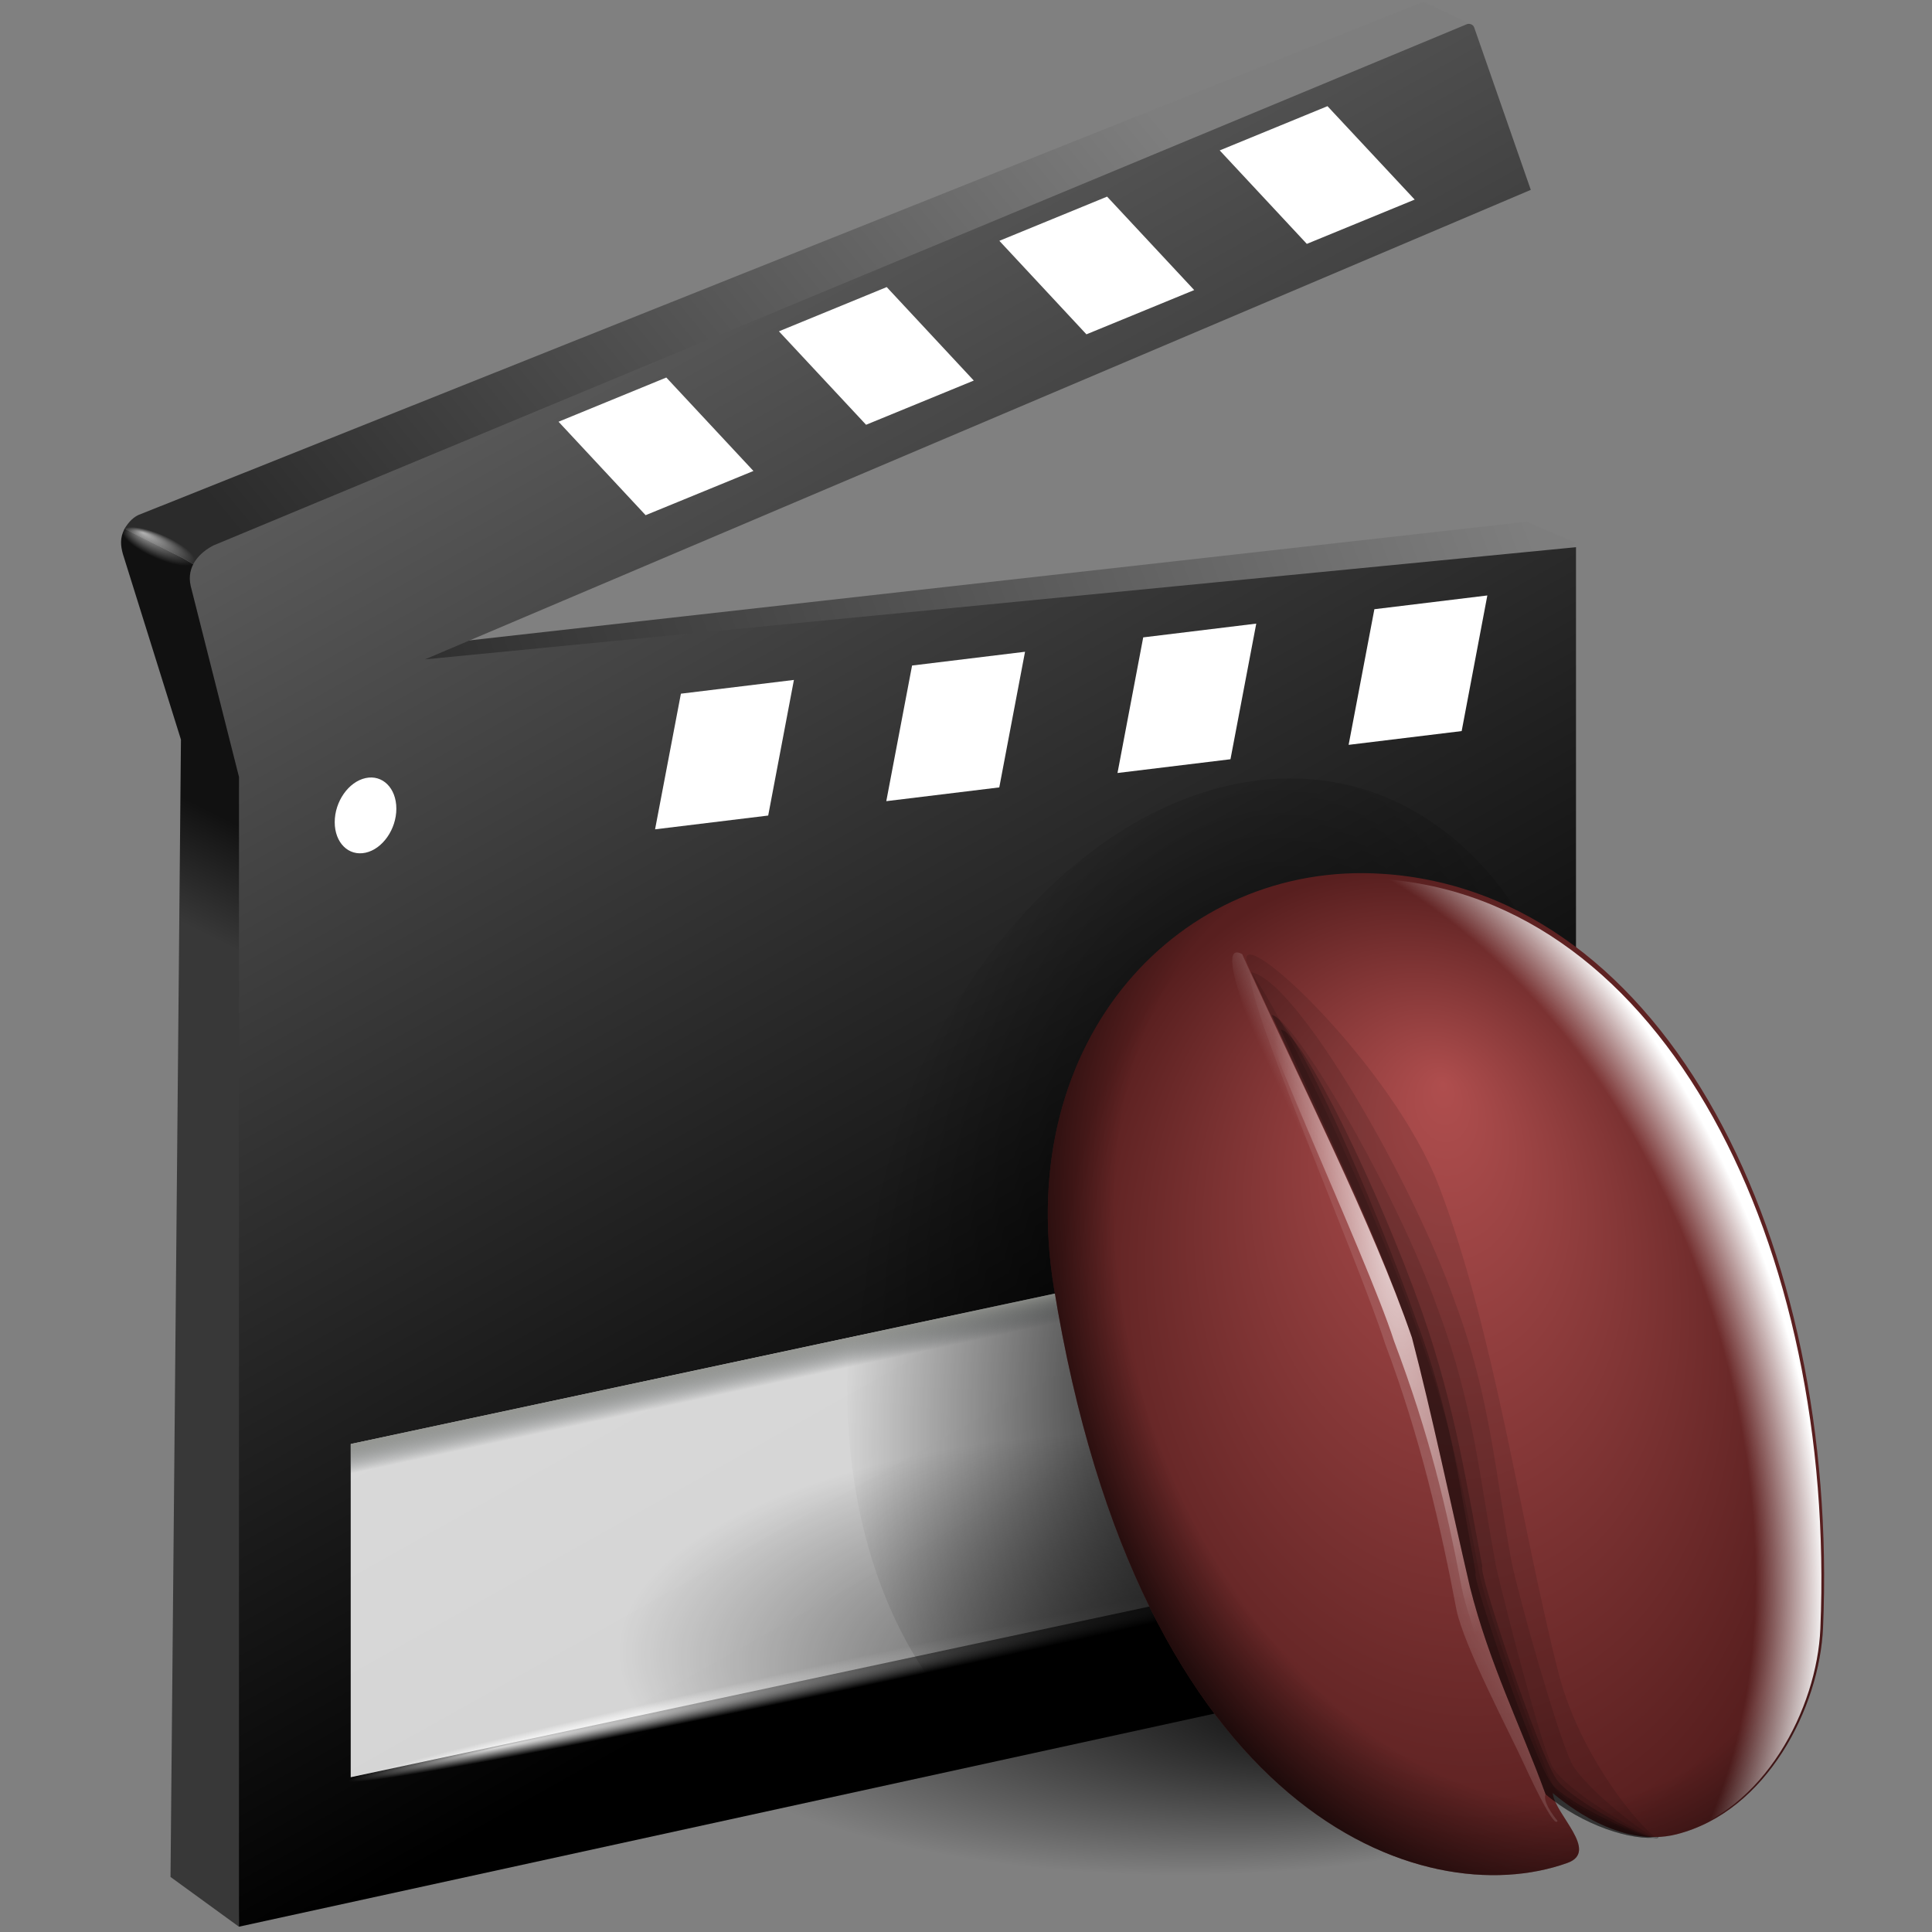 <?xml version="1.0" encoding="UTF-8" standalone="no"?>
<!-- Created with Inkscape (http://www.inkscape.org/) -->
<svg
   xmlns:dc="http://purl.org/dc/elements/1.1/"
   xmlns:cc="http://web.resource.org/cc/"
   xmlns:rdf="http://www.w3.org/1999/02/22-rdf-syntax-ns#"
   xmlns:svg="http://www.w3.org/2000/svg"
   xmlns="http://www.w3.org/2000/svg"
   xmlns:xlink="http://www.w3.org/1999/xlink"
   xmlns:sodipodi="http://sodipodi.sourceforge.net/DTD/sodipodi-0.dtd"
   xmlns:inkscape="http://www.inkscape.org/namespaces/inkscape"
   width="128"
   height="128"
   id="svg1307"
   sodipodi:version="0.32"
   inkscape:version="0.44"
   version="1.0"
   sodipodi:docbase="/home/pinheiro/artwork/Oxygen/theme/svg/apps"
   sodipodi:docname="kaffeine2.svg">
  <rect width="100%" height="100%" fill="#808080" stroke="none"/>
  <defs
     id="defs1309">
    <linearGradient
       id="linearGradient3859">
      <stop
         id="stop3861"
         offset="0"
         style="stop-color:#7e7e7e;stop-opacity:1;" />
      <stop
         id="stop3863"
         offset="1"
         style="stop-color:black;stop-opacity:1;" />
    </linearGradient>
    <linearGradient
       id="linearGradient3812">
      <stop
         style="stop-color:#7e7e7e;stop-opacity:1;"
         offset="0"
         id="stop3814" />
      <stop
         style="stop-color:#2b2b2b;stop-opacity:1;"
         offset="1"
         id="stop3816" />
    </linearGradient>
    <linearGradient
       id="linearGradient3804">
      <stop
         style="stop-color:#111;stop-opacity:1;"
         offset="0"
         id="stop3806" />
      <stop
         style="stop-color:#383838;stop-opacity:1;"
         offset="1"
         id="stop3808" />
    </linearGradient>
    <linearGradient
       inkscape:collect="always"
       id="linearGradient3778">
      <stop
         style="stop-color:white;stop-opacity:1;"
         offset="0"
         id="stop3780" />
      <stop
         style="stop-color:white;stop-opacity:0;"
         offset="1"
         id="stop3782" />
    </linearGradient>
    <linearGradient
       inkscape:collect="always"
       id="linearGradient2866">
      <stop
         style="stop-color:white;stop-opacity:1;"
         offset="0"
         id="stop2868" />
      <stop
         style="stop-color:white;stop-opacity:0;"
         offset="1"
         id="stop2870" />
    </linearGradient>
    <linearGradient
       inkscape:collect="always"
       id="linearGradient1970">
      <stop
         style="stop-color:#888a85;stop-opacity:1;"
         offset="0"
         id="stop1972" />
      <stop
         style="stop-color:#2e3436;stop-opacity:0"
         offset="1"
         id="stop1974" />
    </linearGradient>
    <linearGradient
       id="linearGradient4219">
      <stop
         id="stop4221"
         offset="0"
         style="stop-color:white;stop-opacity:0;" />
      <stop
         id="stop4223"
         offset="1"
         style="stop-color:white;stop-opacity:0.823;" />
    </linearGradient>
    <linearGradient
       inkscape:collect="always"
       id="linearGradient3312">
      <stop
         style="stop-color:black;stop-opacity:1;"
         offset="0"
         id="stop3314" />
      <stop
         style="stop-color:black;stop-opacity:0;"
         offset="1"
         id="stop3316" />
    </linearGradient>
    <linearGradient
       inkscape:collect="always"
       id="linearGradient2982">
      <stop
         style="stop-color:black;stop-opacity:1;"
         offset="0"
         id="stop2984" />
      <stop
         style="stop-color:black;stop-opacity:0;"
         offset="1"
         id="stop2986" />
    </linearGradient>
    <linearGradient
       id="linearGradient2958">
      <stop
         id="stop2960"
         offset="0"
         style="stop-color:white;stop-opacity:0;" />
      <stop
         style="stop-color:white;stop-opacity:0;"
         offset="0.863"
         id="stop2962" />
      <stop
         id="stop2964"
         offset="1"
         style="stop-color:white;stop-opacity:1;" />
    </linearGradient>
    <linearGradient
       id="linearGradient2944">
      <stop
         style="stop-color:black;stop-opacity:0;"
         offset="0"
         id="stop2946" />
      <stop
         id="stop2952"
         offset="0.72"
         style="stop-color:black;stop-opacity:0;" />
      <stop
         style="stop-color:black;stop-opacity:1;"
         offset="1"
         id="stop2948" />
    </linearGradient>
    <linearGradient
       inkscape:collect="always"
       id="linearGradient2934">
      <stop
         style="stop-color:white;stop-opacity:1;"
         offset="0"
         id="stop2936" />
      <stop
         style="stop-color:white;stop-opacity:0;"
         offset="1"
         id="stop2938" />
    </linearGradient>
    <linearGradient
       id="linearGradient3972">
      <stop
         id="stop3974"
         offset="0"
         style="stop-color:#af4e4e;stop-opacity:1;" />
      <stop
         id="stop3976"
         offset="1"
         style="stop-color:#581f1f;stop-opacity:1;" />
    </linearGradient>
    <radialGradient
       id="XMLID_5_"
       cx="57"
       cy="20"
       r="89.554"
       gradientUnits="userSpaceOnUse">
      <stop
         offset="0.207"
         style="stop-color:#4D94FF"
         id="stop3105" />
      <stop
         offset="0.349"
         style="stop-color:#478DF8"
         id="stop3107" />
      <stop
         offset="0.563"
         style="stop-color:#357BE3"
         id="stop3109" />
      <stop
         offset="0.819"
         style="stop-color:#185EC2"
         id="stop3111" />
      <stop
         offset="1"
         style="stop-color:#0045A6"
         id="stop3113" />
    </radialGradient>
    <radialGradient
       inkscape:collect="always"
       xlink:href="#linearGradient3312"
       id="radialGradient3318"
       cx="81.086"
       cy="86.385"
       fx="81.086"
       fy="86.385"
       r="27.435"
       gradientTransform="matrix(0.961,-0.165,-5.334885e-2,1.57,8.895,-33)"
       gradientUnits="userSpaceOnUse" />
    <linearGradient
       inkscape:collect="always"
       xlink:href="#linearGradient1970"
       id="linearGradient1976"
       x1="35.375"
       y1="82.031"
       x2="35.375"
       y2="84.045"
       gradientUnits="userSpaceOnUse"
       gradientTransform="matrix(0.871,-0.186,0,0.961,11.843,19.3)" />
    <radialGradient
       inkscape:collect="always"
       xlink:href="#linearGradient2866"
       id="radialGradient2872"
       cx="56.922"
       cy="105.724"
       fx="24.572"
       fy="102.1"
       r="43.487"
       gradientTransform="matrix(1,0,0,2.439024e-2,0,103.147)"
       gradientUnits="userSpaceOnUse" />
    <radialGradient
       inkscape:collect="always"
       xlink:href="#linearGradient2934"
       id="radialGradient2854"
       gradientUnits="userSpaceOnUse"
       gradientTransform="matrix(1.42,-6.644861e-2,0.667,5.828,-274.279,-662.581)"
       cx="196.905"
       cy="130.049"
       fx="196.905"
       fy="130.049"
       r="4.885" />
    <radialGradient
       inkscape:collect="always"
       xlink:href="#linearGradient2934"
       id="radialGradient2857"
       gradientUnits="userSpaceOnUse"
       gradientTransform="matrix(1.269,-0.612,4.729,10.451,-790.219,-1174.922)"
       cx="200.25"
       cy="134.456"
       fx="200.25"
       fy="134.456"
       r="4.885" />
    <radialGradient
       inkscape:collect="always"
       xlink:href="#linearGradient2958"
       id="radialGradient2864"
       gradientUnits="userSpaceOnUse"
       gradientTransform="matrix(1.777,-0.634,0.947,2.633,-381.349,-128.604)"
       cx="193.349"
       cy="131.297"
       fx="193.349"
       fy="131.297"
       r="17.108" />
    <radialGradient
       inkscape:collect="always"
       xlink:href="#linearGradient2944"
       id="radialGradient2867"
       gradientUnits="userSpaceOnUse"
       gradientTransform="matrix(1.647,-0.684,0.982,2.443,-360.019,-93.733)"
       cx="200.001"
       cy="130.461"
       fx="200.001"
       fy="130.461"
       r="17.108" />
    <radialGradient
       inkscape:collect="always"
       xlink:href="#linearGradient2934"
       id="radialGradient2870"
       gradientUnits="userSpaceOnUse"
       gradientTransform="matrix(0.355,-0.165,1.586,3.615,-194.691,-372.38)"
       cx="202.284"
       cy="130.646"
       fx="202.284"
       fy="130.646"
       r="4.885" />
    <radialGradient
       inkscape:collect="always"
       xlink:href="#linearGradient3972"
       id="radialGradient2873"
       gradientUnits="userSpaceOnUse"
       gradientTransform="matrix(1.435,-6.716987e-2,0.222,1.943,-218.277,-150.546)"
       cx="198.041"
       cy="131.168"
       fx="199.975"
       fy="121.327"
       r="17.108" />
    <radialGradient
       inkscape:collect="always"
       xlink:href="#linearGradient2982"
       id="radialGradient2876"
       gradientUnits="userSpaceOnUse"
       gradientTransform="matrix(1,0,0,0.333,0,67.6)"
       cx="74.801"
       cy="101.401"
       fx="85.441"
       fy="108.292"
       r="27.567" />
    <radialGradient
       inkscape:collect="always"
       xlink:href="#linearGradient3778"
       id="radialGradient3784"
       cx="9.988"
       cy="32.806"
       fx="7.664"
       fy="30.224"
       r="4.773"
       gradientTransform="matrix(0.773,1.060949e-2,3.634053e-2,0.243,1.072,24.719)"
       gradientUnits="userSpaceOnUse" />
    <linearGradient
       inkscape:collect="always"
       xlink:href="#linearGradient3804"
       id="linearGradient3810"
       x1="14.108"
       y1="53.226"
       x2="10.708"
       y2="59.976"
       gradientUnits="userSpaceOnUse"
       gradientTransform="matrix(0.989,0,0,0.989,0.63,1.4)" />
    <linearGradient
       inkscape:collect="always"
       xlink:href="#linearGradient3812"
       id="linearGradient3818"
       x1="74.733"
       y1="3.812"
       x2="24.228"
       y2="45.312"
       gradientUnits="userSpaceOnUse"
       gradientTransform="matrix(0.989,0,0,0.989,0.63,1.4)" />
    <linearGradient
       inkscape:collect="always"
       xlink:href="#linearGradient3812"
       id="linearGradient3826"
       x1="100.122"
       y1="29.366"
       x2="28.873"
       y2="57.116"
       gradientUnits="userSpaceOnUse"
       gradientTransform="matrix(0.989,0,0,0.989,0.63,1.4)" />
    <linearGradient
       inkscape:collect="always"
       xlink:href="#linearGradient3859"
       id="linearGradient3857"
       x1="6.565"
       y1="1.581"
       x2="63.755"
       y2="103.613"
       gradientUnits="userSpaceOnUse" />
  </defs>
  <sodipodi:namedview
     id="base"
     pagecolor="#ffffff"
     bordercolor="#666666"
     borderopacity="1.0"
     inkscape:pageopacity="0.0"
     inkscape:pageshadow="2"
     inkscape:zoom="2.8284271"
     inkscape:cx="118.5673"
     inkscape:cy="87.605201"
     inkscape:current-layer="layer1"
     showgrid="false"
     inkscape:document-units="px"
     inkscape:grid-bbox="true"
     guidetolerance="0.1px"
     showguides="true"
     inkscape:guide-bbox="true"
     inkscape:window-width="1106"
     inkscape:window-height="958"
     inkscape:window-x="646"
     inkscape:window-y="119">
    <sodipodi:guide
       orientation="horizontal"
       position="272.766"
       id="guide2204" />
    <sodipodi:guide
       orientation="horizontal"
       position="163"
       id="guide2884" />
  </sodipodi:namedview>
  <g
     id="layer1"
     inkscape:label="Layer 1"
     inkscape:groupmode="layer">
    <path
       sodipodi:nodetypes="cccccccc"
       style="fill:url(#linearGradient3826);fill-opacity:1;fill-rule:evenodd;stroke:none;stroke-width:1px;stroke-linecap:butt;stroke-linejoin:miter;stroke-opacity:1"
       d="M 15.932,46.826 L 11.385,44.64 L 98.527,34.86 L 101.127,34.568 L 104.376,35.952 L 86.757,54.489 L 22.489,50.673 L 15.932,46.826 z "
       id="path2888" />
    <path
       id="path2882"
       d="M 12.084,36.959 L 8.244,35.038 C 8.517,34.597 8.846,34.212 9.353,34.047 L 94.138,0.185 L 94.307,0.117 L 94.406,0.164 L 97.484,1.612 L 79.937,20.038 L 18.642,40.806 L 12.084,36.959 z "
       style="fill:url(#linearGradient3818);fill-opacity:1;fill-rule:evenodd;stroke:none;stroke-width:1px;stroke-linecap:butt;stroke-linejoin:miter;stroke-opacity:1"
       sodipodi:nodetypes="cccccccccc" />
    <path
       style="fill:url(#linearGradient3810);fill-opacity:1;fill-rule:evenodd;stroke:none;stroke-width:1px;stroke-linecap:butt;stroke-linejoin:miter;stroke-opacity:1"
       d="M 12.084,36.959 L 8.25,35.032 C 7.927,35.664 7.998,36.169 8.138,36.693 L 11.988,49 L 11.297,124.353 L 15.834,127.652 L 18.642,40.806 L 12.084,36.959 z "
       id="path2878"
       sodipodi:nodetypes="cccccccc" />
    <path
       sodipodi:nodetypes="ccccccccccc"
       id="polygon3115"
       d="M 28.154,43.685 L 101.419,12.579 L 97.674,1.835 C 97.601,1.589 97.311,1.545 97.178,1.606 L 14.154,36.131 C 13.224,36.606 12.331,37.516 12.636,38.828 L 15.833,51.472 L 15.833,127.648 L 104.414,108.298 L 104.414,36.253 L 28.154,43.685 z "
       inkscape:transform-center-y="-33.251454"
       inkscape:transform-center-x="-45.54193"
       style="fill:url(#linearGradient3857);fill-opacity:1.0" />
    <path
       id="path3119"
       d="M 96.839,48.436 L 89.35,49.348 L 91.056,40.362 L 98.54,39.451 L 96.839,48.436 M 60.427,44.093 L 67.911,43.181 L 66.205,52.167 L 58.719,53.079 L 60.427,44.093 M 75.741,42.228 L 83.23,41.316 L 81.522,50.302 L 74.037,51.213 L 75.741,42.228 M 45.112,45.958 L 52.599,45.047 L 50.895,54.032 L 43.4,54.945 L 45.112,45.958 z "
       style="fill:white"
       inkscape:transform-center-x="54.949867"
       inkscape:transform-center-y="-20.636692" />
    <path
       id="path3121"
       d="M 22.176,54.47 C 22.176,55.834 23.09,56.741 24.22,56.494 C 25.344,56.249 26.259,54.942 26.259,53.578 C 26.259,52.213 25.344,51.305 24.22,51.55 C 23.09,51.797 22.176,53.105 22.176,54.47 z "
       style="fill:white"
       inkscape:transform-center-x="-11.901232"
       inkscape:transform-center-y="-33.266679" />
    <path
       style="fill:white"
       d="M 42.774,34.132 L 49.917,31.203 L 44.145,25.012 L 37.005,27.941 L 42.774,34.132 M 73.348,13.027 L 66.21,15.955 L 71.979,22.15 L 79.119,19.217 L 73.348,13.027 M 58.747,19.02 L 51.606,21.951 L 57.38,28.142 L 64.516,25.213 L 58.747,19.02 M 87.949,7.034 L 80.809,9.965 L 86.581,16.158 L 93.727,13.223 L 87.949,7.034 z "
       id="path3123"
       inkscape:transform-center-x="-45.021977"
       inkscape:transform-center-y="-50.587901" />
    <rect
       style="opacity:0.832;fill:white;fill-opacity:1;fill-rule:nonzero;stroke:none;stroke-width:0.1;stroke-linecap:round;stroke-linejoin:round;stroke-miterlimit:4;stroke-dasharray:none;stroke-dashoffset:4;stroke-opacity:1"
       id="rect3294"
       width="79.651"
       height="22.076"
       x="23.758"
       y="100.635"
       transform="matrix(0.978,-0.209,0,1,0,0)" />
    <path
       sodipodi:nodetypes="ccc"
       id="path2276"
       d="M 50.893,3.281 L 50.893,0.487 L 50.893,3.281 z "
       style="fill:#ffffff;fill-opacity:0.757;fill-rule:nonzero;stroke:none;stroke-width:0.5;stroke-linecap:round;stroke-linejoin:round;stroke-miterlimit:4;stroke-dasharray:none;stroke-dashoffset:4;stroke-opacity:1" />
    <path
       sodipodi:type="arc"
       style="opacity:0.832;fill:url(#radialGradient2872);fill-opacity:1;fill-rule:nonzero;stroke:none;stroke-width:7;stroke-linecap:round;stroke-linejoin:round;stroke-miterlimit:4;stroke-dasharray:none;stroke-dashoffset:4;stroke-opacity:1"
       id="path1978"
       sodipodi:cx="56.922096"
       sodipodi:cy="105.72614"
       sodipodi:rx="43.487068"
       sodipodi:ry="1.0606601"
       d="M 100.409 105.726 A 43.487 1.061 0 1 1  13.435,105.726 A 43.487 1.061 0 1 1  100.409 105.726 z"
       transform="matrix(0.871,-0.186,0,0.961,11.381,18.89)" />
    <path
       style="opacity:1;fill:url(#radialGradient3318);fill-opacity:1;fill-rule:nonzero;stroke:none;stroke-width:0.1;stroke-linecap:round;stroke-linejoin:round;stroke-miterlimit:4;stroke-dasharray:none;stroke-dashoffset:4;stroke-opacity:1"
       d="M 80.829,52.18 C 68.328,55.401 57.564,70.933 56.255,88.376 C 55.306,101.024 59.573,111.437 66.651,116.296 L 93.565,110.549 C 98.225,105.539 101.93,98.741 103.906,91.17 L 103.906,67.785 C 100.718,57.181 92.96,50.542 83.333,51.705 C 82.486,51.807 81.663,51.965 80.829,52.18 z "
       id="rect3308" />
    <path
       style="opacity:0.832;fill:url(#linearGradient1976);fill-opacity:1;fill-rule:nonzero;stroke:none;stroke-width:0.1;stroke-linecap:round;stroke-linejoin:round;stroke-miterlimit:4;stroke-dasharray:none;stroke-dashoffset:4;stroke-opacity:1"
       d="M 23.245,95.665 L 23.245,98.277 L 101.13,81.646 L 101.13,79.034 L 23.245,95.665 z "
       id="rect1956"
       sodipodi:nodetypes="ccccc" />
    <path
       sodipodi:type="arc"
       style="fill:url(#radialGradient2876);fill-opacity:1;fill-rule:nonzero;stroke:none;stroke-width:0.1;stroke-linecap:round;stroke-linejoin:round;stroke-miterlimit:4;stroke-dasharray:none;stroke-dashoffset:4;stroke-opacity:1"
       id="path2980"
       sodipodi:cx="74.80101"
       sodipodi:cy="101.40051"
       sodipodi:rx="27.566751"
       sodipodi:ry="9.1889172"
       d="M 102.368 101.401 A 27.567 9.189 0 1 1  47.234,101.401 A 27.567 9.189 0 1 1  102.368 101.401 z"
       transform="matrix(1.348,6.630227e-4,-7.90729e-4,1.608,-22.634,-53.582)" />
    <path
       style="fill:url(#radialGradient2873);fill-opacity:1;fill-rule:evenodd;stroke:none;stroke-width:1px;stroke-linecap:butt;stroke-linejoin:miter;stroke-opacity:1"
       d="M 91.571,57.891 C 110.464,59.112 121.864,82.38 120.781,107.826 C 120.557,113.108 117.053,120.016 111.069,121.528 C 107.267,122.489 103.593,119.388 102.871,118.795 C 102.997,120.193 105.992,122.655 103.843,123.425 C 94.278,126.853 75.499,120.341 69.818,85.275 C 67.159,68.838 78.186,57.035 91.571,57.891 z "
       id="path2027"
       sodipodi:nodetypes="csscsss" />
    <path
       style="opacity:0.213;fill:url(#radialGradient2870);fill-opacity:1;fill-rule:evenodd;stroke:none;stroke-width:1px;stroke-linecap:butt;stroke-linejoin:miter;stroke-opacity:1"
       d="M 82.296,63.211 C 85.441,70.278 90.916,80.991 93.545,88.622 C 94.873,93.711 96.11,99.634 97.391,105.159 C 98.676,110.241 100.729,114.3 102.398,118.871 C 102.193,119.344 102.893,120.275 103.19,120.639 C 103.009,121.15 101.734,118.534 101.022,116.982 C 100.025,114.806 96.973,109.012 96.496,106.66 C 95.472,101.258 93.952,95.252 91.613,89.057 C 89.717,83.165 78.883,61.374 82.296,63.211 z "
       id="path2976"
       sodipodi:nodetypes="cccccsccc" />
    <path
       sodipodi:nodetypes="csscsss"
       id="path2942"
       d="M 91.571,57.891 C 110.464,59.112 121.864,82.38 120.781,107.826 C 120.557,113.108 117.053,120.016 111.069,121.528 C 107.267,122.489 103.593,119.388 102.871,118.795 C 102.997,120.193 105.992,122.655 103.843,123.425 C 94.278,126.853 75.499,120.341 69.818,85.275 C 67.159,68.838 78.186,57.035 91.571,57.891 z "
       style="fill:url(#radialGradient2867);fill-opacity:1;fill-rule:evenodd;stroke:none;stroke-width:1px;stroke-linecap:butt;stroke-linejoin:miter;stroke-opacity:1" />
    <path
       style="fill:url(#radialGradient2864);fill-opacity:1;fill-rule:evenodd;stroke:none;stroke-width:1px;stroke-linecap:butt;stroke-linejoin:miter;stroke-opacity:1"
       d="M 91.469,58.232 C 110.303,59.458 121.674,82.603 120.603,107.908 C 120.381,113.16 116.89,120.028 110.926,121.528 C 107.136,122.481 103.472,119.395 102.752,118.805 C 102.878,120.195 105.864,122.646 103.723,123.41 C 94.188,126.813 75.466,120.325 69.793,85.45 C 67.137,69.103 78.125,57.373 91.469,58.232 z "
       id="path2954"
       sodipodi:nodetypes="csscsss" />
    <path
       style="opacity:0.107;fill:black;fill-opacity:1;fill-rule:evenodd;stroke:none;stroke-width:1px;stroke-linecap:butt;stroke-linejoin:miter;stroke-opacity:1"
       d="M 84.264,67.252 C 87.409,74.32 90.916,80.991 93.545,88.622 C 94.873,93.711 96.11,99.634 97.391,105.159 C 98.676,110.241 100.729,114.3 102.398,118.871 C 104.847,120.946 108.174,121.992 109.884,121.723 C 109.702,122.234 103.525,118.542 102.813,116.989 C 101.815,114.813 98.963,103.394 99.076,103.536 C 98.052,98.134 97.629,93.01 95.29,86.815 C 92.447,78.695 85.6,67.283 84.264,67.252 z "
       id="path2924"
       sodipodi:nodetypes="cccccsccc" />
    <path
       sodipodi:nodetypes="cccccsccc"
       id="path2926"
       d="M 84.264,67.252 C 87.409,74.32 90.916,80.991 93.545,88.622 C 94.873,93.711 96.11,99.634 97.391,105.159 C 98.676,110.241 100.729,114.3 102.398,118.871 C 104.847,120.946 108.174,121.992 109.884,121.723 C 109.702,122.234 103.679,119.49 102.735,118.083 C 101.494,116.232 97.428,104.349 97.768,104.188 C 96.743,98.785 96.154,93.624 93.815,87.429 C 90.972,79.31 85.6,67.283 84.264,67.252 z "
       style="opacity:0.201;fill:black;fill-opacity:1;fill-rule:evenodd;stroke:none;stroke-width:1px;stroke-linecap:butt;stroke-linejoin:miter;stroke-opacity:1" />
    <path
       style="opacity:0.201;fill:black;fill-opacity:1;fill-rule:evenodd;stroke:none;stroke-width:1px;stroke-linecap:butt;stroke-linejoin:miter;stroke-opacity:1"
       d="M 84.863,68.224 C 88.008,75.291 90.916,80.991 93.545,88.622 C 94.873,93.711 96.11,99.634 97.391,105.159 C 98.676,110.241 100.729,114.3 102.398,118.871 C 104.847,120.946 108.174,121.992 109.884,121.723 C 109.702,122.234 104.063,119.29 103.119,117.883 C 101.878,116.032 97.872,103.964 98.212,103.803 C 97.18,98.401 96.413,93.248 94.259,87.045 C 91.416,78.925 86.2,68.255 84.863,68.224 z "
       id="path2928"
       sodipodi:nodetypes="cccccsccc" />
    <path
       sodipodi:nodetypes="cccccsccc"
       id="path2930"
       d="M 82.881,64.41 C 86.026,71.477 90.916,80.991 93.545,88.622 C 94.873,93.711 96.11,99.634 97.391,105.159 C 98.676,110.241 100.729,114.3 102.398,118.871 C 104.847,120.946 108.174,121.992 109.884,121.723 C 109.702,122.234 104.799,118.3 104.087,116.747 C 103.089,114.572 100.626,105.837 100.148,103.486 C 99.124,98.083 98.751,92.503 96.412,86.308 C 93.569,78.189 85.898,64.907 82.881,64.41 z "
       style="opacity:0.107;fill:black;fill-opacity:1;fill-rule:evenodd;stroke:none;stroke-width:1px;stroke-linecap:butt;stroke-linejoin:miter;stroke-opacity:1" />
    <path
       sodipodi:nodetypes="cccccsccc"
       id="path2968"
       d="M 82.881,64.41 C 86.026,71.477 90.916,80.991 93.545,88.622 C 94.873,93.711 96.11,99.634 97.391,105.159 C 98.676,110.241 100.729,114.3 102.398,118.871 C 102.193,119.344 102.893,120.275 103.19,120.639 C 103.009,121.15 101.734,118.534 101.022,116.982 C 100.025,114.806 96.973,109.012 96.496,106.66 C 95.472,101.258 94.114,95.245 91.775,89.05 C 89.879,83.158 82.172,65.581 82.881,64.41 z "
       style="opacity:0.213;fill:url(#radialGradient2857);fill-opacity:1;fill-rule:evenodd;stroke:none;stroke-width:1px;stroke-linecap:butt;stroke-linejoin:miter;stroke-opacity:1" />
    <path
       style="opacity:0.74;fill:url(#radialGradient2854);fill-opacity:1;fill-rule:evenodd;stroke:none;stroke-width:1px;stroke-linecap:butt;stroke-linejoin:miter;stroke-opacity:1"
       d="M 82.881,64.41 C 86.026,71.477 90.916,80.991 93.545,88.622 C 94.873,93.711 96.11,99.634 97.391,105.159 C 98.676,110.241 100.729,114.3 102.398,118.871 C 102.193,119.344 102.893,120.275 103.19,120.639 C 103.009,121.15 101.734,118.534 101.022,116.982 C 100.025,114.806 97.327,107.582 96.85,105.23 C 95.826,99.828 94.707,95.07 92.368,88.875 C 90.472,82.983 82.172,65.581 82.881,64.41 z "
       id="path2932"
       sodipodi:nodetypes="cccccsccc" />
    <path
       style="opacity:0.107;fill:black;fill-opacity:1;fill-rule:evenodd;stroke:none;stroke-width:1px;stroke-linecap:butt;stroke-linejoin:miter;stroke-opacity:1"
       d="M 82.881,64.41 C 86.026,71.477 90.916,80.991 93.545,88.622 C 94.873,93.711 96.11,99.634 97.391,105.159 C 98.676,110.241 100.729,114.3 102.398,118.871 C 104.847,120.946 108.174,121.992 109.884,121.723 C 109.702,122.234 103.589,119.81 102.877,118.258 C 101.879,116.082 98.47,106.552 97.993,104.2 C 96.969,98.797 96.053,93.81 93.714,87.615 C 90.871,79.496 85.135,67.487 82.881,64.41 z "
       id="path2972"
       sodipodi:nodetypes="cccccsccc" />
    <path
       style="opacity:0.107;fill:black;fill-opacity:1;fill-rule:evenodd;stroke:none;stroke-width:1px;stroke-linecap:butt;stroke-linejoin:miter;stroke-opacity:1"
       d="M 82.608,63.78 C 85.752,70.848 90.916,80.991 93.545,88.622 C 94.873,93.711 96.11,99.634 97.391,105.159 C 98.676,110.241 100.729,114.3 102.398,118.871 C 104.847,120.946 108.174,121.992 109.884,121.723 C 109.702,122.234 104.816,117.027 103.242,110.791 C 100.671,100.6 99.068,88.439 95.366,78.666 C 92.32,70.624 81.835,60.825 82.608,63.78 z "
       id="path2974"
       sodipodi:nodetypes="cccccssc" />
    <path
       sodipodi:type="arc"
       style="opacity:0.64;fill:url(#radialGradient3784);fill-opacity:1;fill-rule:nonzero;stroke:none;stroke-width:0.04;stroke-linecap:round;stroke-linejoin:round;stroke-miterlimit:4;stroke-dasharray:none;stroke-dashoffset:4;stroke-opacity:1"
       id="path2890"
       sodipodi:cx="9.9878836"
       sodipodi:cy="32.805748"
       sodipodi:rx="3.6510444"
       sodipodi:ry="1.4502201"
       d="M 13.639 32.806 A 3.651 1.45 0 1 1  6.337,32.806 A 3.651 1.45 0 1 1  13.639 32.806 z"
       transform="matrix(0.659,0.27,-0.285,0.624,13.296,13.042)" />
  </g>
</svg>
